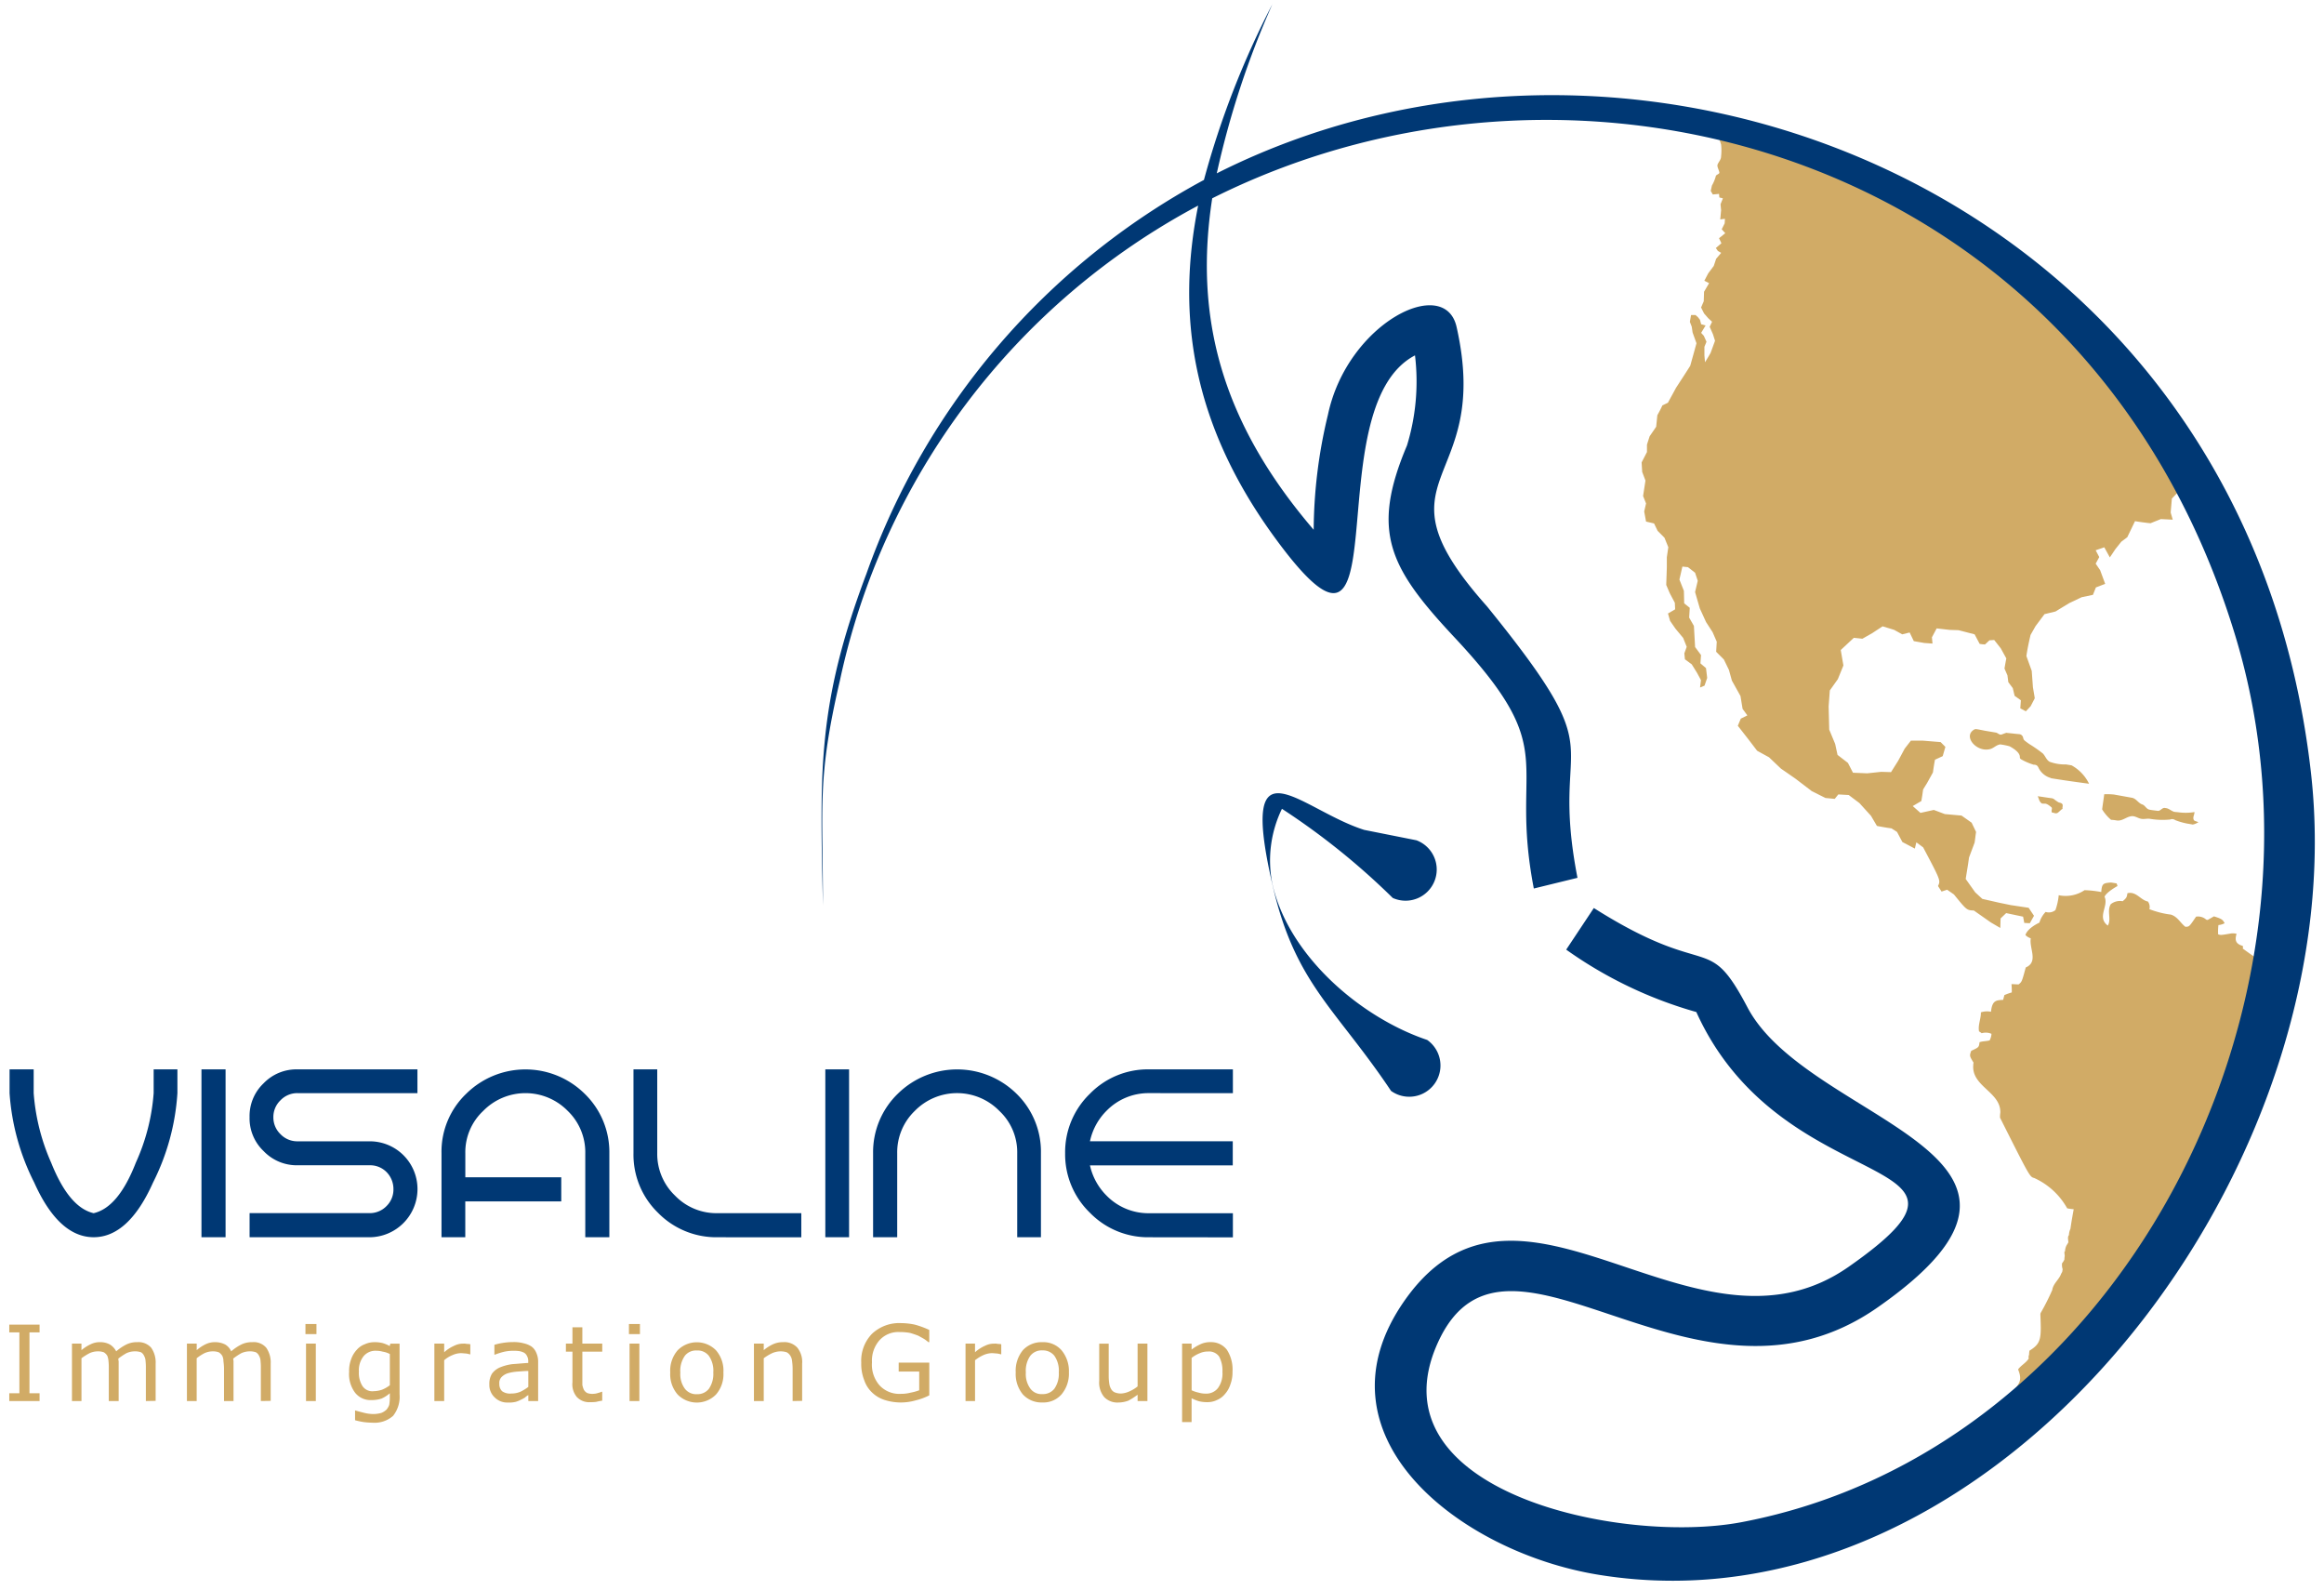 <svg xmlns="http://www.w3.org/2000/svg" width="125.309" height="85.712" viewBox="0 0 125.309 85.712"><path d="M92.634 6.406a40.119 40.119 0 0 1 26.477 19.766l-.208.08-.625-.112-.192.3c-.16-.016-.336-.048-.5-.064l-.48.5-.064.753.112.385-.641-.032-.561.224a13.091 13.091 0 0 1-.833-.112l-.417.865-.32.24-.32.4-.3.449-.3-.545-.464.16.192.368-.192.353.24.352.272.737-.5.193-.16.4-.609.128-.673.32-.737.449-.593.144-.48.641c-.08.144-.192.336-.272.48-.112.48-.176.8-.224 1.137l.288.8.064.881.1.593-.224.432-.257.272-.3-.16.032-.433-.337-.24-.1-.416-.24-.32-.048-.368-.16-.368c.032-.176.064-.368.1-.545l-.3-.544-.353-.449-.256.016-.24.224a1.735 1.735 0 0 1-.289-.032l-.272-.513-.865-.224-.481-.016-.7-.08-.256.481.032.336-.448-.032c-.176-.032-.368-.064-.561-.1l-.224-.465-.4.1-.432-.24-.625-.192-.561.368-.528.3-.464-.048-.705.657.144.833-.3.737-.433.609-.064.864.032 1.249.32.769.128.593.561.432.272.529.769.032.753-.08.529.016.384-.609.353-.657.336-.433h.625l.977.08.256.257-.144.5-.416.192c-.048.241-.08.465-.112.689l-.32.577-.208.336-.048.336-.048.289-.464.272.416.368.721-.16.593.224.9.08.545.384.24.5c-.032.192-.048.384-.08.576l-.3.8c-.032.224-.064.449-.1.657l-.08.5.513.721.384.353.913.208.624.128.961.144.288.432-.224.4-.3-.016-.064-.337-.913-.192-.3.288-.016.513-.513-.3-.913-.641c-.384-.016-.384-.016-1.073-.865l-.368-.256-.3.1-.192-.3c.144-.3.144-.3-.8-2.082l-.368-.272-.08.337-.672-.353-.289-.545-.3-.192-.224-.032c-.192-.032-.384-.064-.56-.1l-.32-.544-.625-.689-.576-.433-.561-.032-.192.24-.5-.048-.737-.368-.881-.673-.785-.544-.641-.609-.641-.352-.465-.609-.576-.737.16-.385.353-.176-.257-.353-.112-.689-.464-.833-.16-.577-.272-.561-.416-.416.032-.544-.224-.513-.352-.544-.337-.737-.256-.881.144-.609-.144-.433-.384-.3-.3-.032-.16.7.241.609.016.673.3.24-.032.529.256.448.032.561.032.577.32.432-.032.449.3.256.064.529-.144.416-.24.1.048-.4-.208-.384-.288-.465-.368-.272-.032-.32.128-.353-.192-.48-.416-.5-.288-.416-.113-.4.385-.224-.016-.353-.272-.513-.192-.449.032-.929v-.56l.08-.545-.208-.513-.368-.368-.192-.4-.432-.1-.1-.545.1-.433-.16-.4.128-.833-.176-.465-.032-.513.289-.56v-.4l.144-.449.352-.513.064-.624c.1-.176.192-.353.272-.529l.3-.144c.144-.272.289-.528.433-.8l.448-.689.32-.5.192-.689.145-.528-.209-.577-.048-.32-.1-.256.064-.368h.241l.128.112.112.144.064.241c.08.016.16.048.24.064l-.24.4.144.16.144.32-.112.272v.464l.032.368c.1-.16.208-.336.3-.5l.24-.657-.112-.353-.176-.4.128-.272-.208-.192-.224-.257-.16-.32.144-.336.016-.512.272-.464-.256-.128.208-.4.3-.4.128-.385.272-.32-.176-.1-.112-.16.3-.257-.128-.272.336-.272-.192-.209.16-.32.016-.24a1.362 1.362 0 0 0-.256.032c.016-.145.032-.353.048-.5l-.032-.32.128-.32-.192-.048-.016-.192-.336.032-.112-.193.064-.288a2.147 2.147 0 0 0 .208-.5c.016-.1.209-.112.193-.208-.032-.161-.128-.3-.1-.417.064-.16.193-.272.193-.449a2.89 2.89 0 0 0 0-.641c-.128-.416-.337-.816-.224-1.137a1.551 1.551 0 0 1 .08-.257Zm30.741 46.675a39.952 39.952 0 0 1-15.056 24.283l-.032-.016c.016-.048.048-.112.064-.161a.729.729 0 0 0-.32-.144c.016-.048.016-.112.032-.16.144-.1.16-.145.16-.208a3.963 3.963 0 0 0 .32.24.928.928 0 0 0-.064-.3c-.112-.176-.112-.224-.112-.289.112 0 .112 0 .112-.016v.171a1.121 1.121 0 0 0 .176.208c.176-.576.176-.576.208-.609a3.019 3.019 0 0 0 .064-.336.761.761 0 0 1 .16-.08.676.676 0 0 0 .08-.24l-.288-.048-.128.561c-.08-.016-.144-.016-.224-.032l-.144-.1c-.016-.128-.016-.128.144-.448.048 0 .128-.016.176-.016a.408.408 0 0 0-.032-.272.573.573 0 0 0-.032-.16c.288-.416.384-.56.176-1.089.16-.224.433-.352.577-.592l-.016-.048a.573.573 0 0 1 .032-.16c0-.112.016-.16.016-.208.657-.4.64-.673.592-1.955a.312.312 0 0 1 .016-.08 12.824 12.824 0 0 0 .624-1.234c.048-.352.368-.56.481-.881.048-.08.064-.112.064-.144l.016-.1a.731.731 0 0 1-.032-.32.71.71 0 0 0 .128-.208v-.048c0-.048.016-.112.016-.16a1.377 1.377 0 0 1-.016-.209l.032-.016a.789.789 0 0 1 .08-.32c.08-.128.1-.16.1-.176 0-.048-.016-.128-.016-.176a.362.362 0 0 1 .016-.16l.032-.048a.862.862 0 0 1 .08-.336c.048-.353.113-.705.176-1.057a2.358 2.358 0 0 1-.352-.048 3.845 3.845 0 0 0-1.778-1.634c-.24-.064-.24-.064-1.842-3.251a1.526 1.526 0 0 1 .016-.272c.032-1.121-1.57-1.409-1.458-2.579a.275.275 0 0 1 .016-.112c-.224-.368-.224-.368-.128-.641.416-.192.416-.192.448-.464.176-.064.368-.048.545-.1a.873.873 0 0 0 .1-.353.769.769 0 0 0-.528-.032 1.139 1.139 0 0 0-.144-.1c-.064-.352.112-.688.1-1.025a1.042 1.042 0 0 1 .545-.032c.064-.609.272-.625.657-.641.016-.08.048-.176.064-.257a3 3 0 0 1 .4-.144 3.985 3.985 0 0 0-.016-.449c.112 0 .272.016.385.016.176-.144.176-.144.384-.913.7-.3.176-1.041.272-1.57a.777.777 0 0 1-.288-.176c.032-.128.192-.4.753-.672a1.408 1.408 0 0 1 .336-.577.555.555 0 0 0 .529-.1 3.321 3.321 0 0 0 .176-.8 1.839 1.839 0 0 0 1.394-.272 5.886 5.886 0 0 1 .9.1c.032-.464.112-.48.529-.513l.3.048.048.144c-.016 0-.609.336-.7.577.24.5-.432 1.1.176 1.553.208-.352-.064-.785.16-1.153a.791.791 0 0 1 .641-.16c.208-.176.224-.208.257-.433.48-.112.7.368 1.105.449a.5.5 0 0 1 .08.416c.1.032.224.08.337.112a4.448 4.448 0 0 0 .817.176c.368.112.512.449.785.657.208 0 .208 0 .577-.545a.654.654 0 0 1 .528.144.134.134 0 0 0 .1.032l.336-.193c.449.145.464.176.577.369a.817.817 0 0 1-.336.1 3.219 3.219 0 0 0-.016.5c.144.048.144.048.705-.048a1.016 1.016 0 0 1 .288.016c-.064.257-.128.529.336.657a.223.223 0 0 1 0 .144c.625.449.625.449.721.465.144.768.192 1.041 1.393 1.426a1.689 1.689 0 0 0 .24.032c.048 0 .08.016.112.016Zm-15.38 24.524-.016.016Zm10.492-33.253.048-.016c-.08-.08-.224-.048-.257-.16-.048-.144.048-.256.048-.4a2.963 2.963 0 0 1-.833.016c-.1-.016-.192-.016-.272-.032-.144-.048-.256-.16-.4-.192-.032 0-.08-.016-.128-.016-.128.016-.192.144-.32.16 0 0-.432-.048-.464-.064-.192-.032-.24-.241-.416-.289-.208-.08-.3-.3-.528-.352l-.978-.176a3.577 3.577 0 0 0-.528-.016c-.032.272-.08.544-.112.817a2.32 2.32 0 0 0 .48.561 2.294 2.294 0 0 1 .288.032c.353.065.593-.272.929-.224.16.032.288.128.449.144s.3-.032.464 0a4.1 4.1 0 0 0 1.057.032.275.275 0 0 1 .272.032 3.541 3.541 0 0 0 .672.192c.1.016.192.032.272.048a.707.707 0 0 0 .257-.1Zm-7.32-.721.048-.032c-.032-.08.048-.193-.032-.272-.064-.064-.16-.048-.224-.1a1.966 1.966 0 0 1-.224-.161l-.08-.032c-.256-.032-.528-.08-.785-.112.048.08.064.176.112.272l.064.08c.048.048.064.048.208.048.128-.016.352.192.352.192.048.032.032.08.016.176a.274.274 0 0 0 .016.112c.1 0 .176.064.272.032.048-.016.048-.016.256-.208Zm-.592-1.682c.688.112 1.377.208 2.066.3a2.264 2.264 0 0 0-.945-.993c-.1-.016-.192-.032-.3-.048a2.374 2.374 0 0 1-.881-.144c-.176-.1-.224-.3-.368-.449a7.645 7.645 0 0 0-.737-.512c-.288-.208-.288-.208-.32-.32a.238.238 0 0 0-.224-.208c-.208-.016-.432-.048-.64-.064-.032-.016-.032-.016-.289.08-.128.048-.208-.08-.32-.1l-.592-.1c-.5-.1-.5-.1-.577-.064-.641.368.16 1.282.9 1.041.176-.064.3-.209.5-.24a3.573 3.573 0 0 1 .5.1s.528.256.56.545c0 .112.016.128.1.176a3.2 3.2 0 0 0 .641.272c.176 0 .224.064.288.209a1.05 1.05 0 0 0 .657.513Z" fill="#d1ab66"/><path d="M86.211 84.893c-7.465-1.2-15.6-7.48-10.476-14.785 3.343-4.765 7.608-3.249 12.13-1.734 3.885 1.3 7.96 2.6 11.8-.076 9.1-6.359-3.525-3.411-8.2-13.743a22.711 22.711 0 0 1-7.016-3.364l1.49-2.243c6.279 3.973 6.086 1.186 8.281 5.35 3.3 6.279 19 7.833 7 16.194-4.781 3.326-9.617 1.957-13.755.587-4.431-1.466-8.063-2.932-9.967 1.367-3.523 7.944 9.868 10.844 16.4 9.61 20.298-3.843 32.709-27.693 26.639-47.747C112.63 8.173 85.13.773 65.362 10.691c-.972 6.309.42 11.973 5.471 17.867a26.846 26.846 0 0 1 .769-6.2c1.041-4.935 6.294-7.575 6.936-4.735 1.97 8.73-4.79 7.849 1.634 15.056 7.112 8.762 3.3 6.488 4.885 14.641l-2.354.576c-1.362-7.032 1.618-7.24-4.261-13.519-3.524-3.764-4.549-5.7-2.578-10.363a11.778 11.778 0 0 0 .432-4.857c-5.494 2.867-.449 19.653-7.656 9.691-4.38-6.065-5.212-11.876-4.036-17.765a38.013 38.013 0 0 0-19.319 25.613c-1.233 5.286-.912 6.663-.912 12.109-.161-7.272-.32-10.8 2.338-17.86A38.86 38.86 0 0 1 64.916 9.699 47.373 47.373 0 0 1 68.608.223a47.713 47.713 0 0 0-3 9.121c22.838-11.512 55.468.981 59 32.333 2.28 20.212-14.724 43.536-34.425 43.535a24.9 24.9 0 0 1-3.972-.319Zm-11.2-26.077c-3.011-4.5-5.189-5.782-6.406-11.148-1.843-8.041 1.473-4.037 4.949-2.932l2.819.561a1.681 1.681 0 1 1-1.277 3.108 38.341 38.341 0 0 0-5.974-4.805 6.387 6.387 0 0 0-.512 4.068c.88 3.876 4.773 7.192 8.344 8.392a1.684 1.684 0 0 1-1.938 2.755Z" fill="#003874"/><path d="M90.185 85.712v-1c8.2 0 16.371-4.094 23.012-11.527 7.92-8.862 12.099-20.916 10.911-31.452-2.8-24.806-22.918-36.1-40.43-36.1a39.818 39.818 0 0 0-17.85 4.161l-.481.242-.2.1q-1.477.783-2.866 1.688 1.02-.623 2.086-1.188l.929-.488v.018a40.99 40.99 0 0 1 29.885-2.465 38.329 38.329 0 0 1 10.845 5.249 37.471 37.471 0 0 1 8.934 8.811 41.768 41.768 0 0 1 6.056 12.4 36.767 36.767 0 0 1 1.48 8.229 39.489 39.489 0 0 1-.338 8.287 41.63 41.63 0 0 1-5.536 15.426 37.2 37.2 0 0 1-9.557 10.637 31.562 31.562 0 0 1-13.069 5.808 18.164 18.164 0 0 1-3.341.282 24.838 24.838 0 0 1-7.646-1.2 10.667 10.667 0 0 1-5.728-3.819 5.558 5.558 0 0 1-.239-5.569 4.607 4.607 0 0 1 4.45-3.143 18.856 18.856 0 0 1 5.49 1.29l.641.213a22.664 22.664 0 0 0 7.039 1.453 10.65 10.65 0 0 0 6.273-1.977c2.888-2.013 4.274-3.7 4.235-5.142-.05-1.852-2.5-3.372-5.1-4.983-2.509-1.555-5.1-3.163-6.292-5.426-1.137-2.157-1.5-2.266-2.716-2.624a18.464 18.464 0 0 1-4.974-2.278l-.939 1.413a21.2 21.2 0 0 0 6.462 3.034l.217.066.093.207c2.075 4.596 5.72 6.443 8.375 7.791 1.739.882 3 1.519 3.076 2.65.073 1.035-.919 2.171-3.425 3.922a9 9 0 0 1-5.311 1.655 22.332 22.332 0 0 1-6.93-1.515l-.193-.065a20.108 20.108 0 0 0-6.047-1.4 6.173 6.173 0 0 0-5.322 3.01 6.7 6.7 0 0 0-1.005 6.755c1.455 3.445 6.041 6.426 11.152 7.249a24.5 24.5 0 0 0 3.893.313v1a25.5 25.5 0 0 1-4.053-.325 19.586 19.586 0 0 1-7.135-2.671 11.806 11.806 0 0 1-4.777-5.175 7.731 7.731 0 0 1 1.107-7.716 7.184 7.184 0 0 1 6.14-3.435 20.782 20.782 0 0 1 6.365 1.45l.192.064a21.58 21.58 0 0 0 6.613 1.461 8.026 8.026 0 0 0 4.743-1.475c2.032-1.42 3.041-2.441 3-3.032-.04-.566-1.194-1.151-2.531-1.829-2.6-1.316-6.5-3.3-8.744-8.059a23.114 23.114 0 0 1-6.924-3.355l-.43-.274 2.046-3.074.413.261a18.2 18.2 0 0 0 5.138 2.423c1.474.435 2.049.708 3.318 3.117 1.059 2.022 3.531 3.557 5.931 5.041 2.833 1.756 5.509 3.415 5.573 5.806.049 1.835-1.433 3.738-4.663 5.99a11.619 11.619 0 0 1-6.845 2.156 23.506 23.506 0 0 1-7.353-1.5l-.644-.214a18.268 18.268 0 0 0-5.174-1.239c-1.665 0-2.755.786-3.536 2.548a4.616 4.616 0 0 0 .163 4.618 9.719 9.719 0 0 0 5.206 3.415 24.158 24.158 0 0 0 7.329 1.147 17.169 17.169 0 0 0 3.155-.265c8.943-1.694 16.742-7.37 21.961-15.982a39.189 39.189 0 0 0 4.291-31.13C113.926 14.185 97.096 6.964 83.388 6.964a39.9 39.9 0 0 0-17.57 4.059c-.873 6.055.54 11.109 4.558 16.194a28.979 28.979 0 0 1 .738-4.964 9.037 9.037 0 0 1 2.482-4.53 5.459 5.459 0 0 1 3.5-1.767 1.863 1.863 0 0 1 1.932 1.553 11.315 11.315 0 0 1-.6 7.672c-.821 2.064-1.316 3.309 2.117 7.162l.015.018a29.693 29.693 0 0 1 4.124 5.945 6.554 6.554 0 0 1 .486 3.48 19.339 19.339 0 0 0 .378 5.437l.091.468-3.327.814-.1-.515a23.29 23.29 0 0 1-.413-5.324c.042-2.516.066-3.9-3.722-7.948-1.831-1.956-2.985-3.408-3.464-5.046s-.249-3.382.775-5.817a11.732 11.732 0 0 0 .482-3.783c-1.624 1.518-1.919 4.9-2.161 7.671a23.306 23.306 0 0 1-.393 3.1c-.1.4-.39 1.634-1.417 1.635-.879 0-1.975-1-3.664-3.333a23.621 23.621 0 0 1-4.186-9.14 21.825 21.825 0 0 1-.123-7.982 37.754 37.754 0 0 0-18.154 24.786 30.882 30.882 0 0 0-.921 9.287c.01.786.022 1.678.022 2.708l-1 .011-.013-.6c-.157-6.983-.236-10.492 2.383-17.446A39.474 39.474 0 0 1 64.486 9.362 47.738 47.738 0 0 1 68.16 0l.907.423a50.169 50.169 0 0 0-2.753 8.022 40.971 40.971 0 0 1 17.364-3.816 43.042 43.042 0 0 1 14.231 2.415 41.407 41.407 0 0 1 12.7 7.111 39.355 39.355 0 0 1 9.6 11.6 43.012 43.012 0 0 1 4.893 15.868 38.557 38.557 0 0 1-2.188 17.1 46.151 46.151 0 0 1-8.971 15.134 38.158 38.158 0 0 1-10.867 8.583 27.9 27.9 0 0 1-12.891 3.272Zm-13.47-67.338.078.729a12.282 12.282 0 0 1-.444 5.027l-.009.038-.015.036c-.94 2.223-1.165 3.773-.752 5.183.422 1.441 1.551 2.845 3.235 4.644 4.065 4.341 4.037 5.962 3.992 8.648a22.612 22.612 0 0 0 .3 4.6l1.38-.338a20.116 20.116 0 0 1-.307-5.213c.123-2.2.174-3.118-4.381-8.731-1.764-1.98-2.656-3.466-2.895-4.817a5.869 5.869 0 0 1 .6-3.371 10.325 10.325 0 0 0 .552-7.082.878.878 0 0 0-.956-.773 4.553 4.553 0 0 0-2.8 1.48 8.028 8.028 0 0 0-2.2 4.027 26.41 26.41 0 0 0-.759 6.1l-.022 1.318-.858-1a24.137 24.137 0 0 1-5.095-8.956 19.576 19.576 0 0 1-.741-4.215 21.225 21.225 0 0 0 4.427 12.849c1.905 2.634 2.63 2.918 2.854 2.918.113 0 .292-.227.445-.867a23.193 23.193 0 0 0 .369-2.953c.293-3.356.657-7.534 3.351-8.94Zm-.738 41.249a2.166 2.166 0 0 1-1.251-.4l-.076-.054-.052-.078c-.855-1.278-1.657-2.313-2.365-3.226a18 18 0 0 1-4.113-8.086c-.667-2.91-.712-4.38-.158-5.076a1.174 1.174 0 0 1 .959-.44 6.176 6.176 0 0 1 2.442.932 15.326 15.326 0 0 0 2.319 1.059l2.838.564.044.018a2.181 2.181 0 1 1-1.662 4.033l-.08-.033-.064-.058c-.594-.537-1.027-.933-1.375-1.251a17.28 17.28 0 0 0-2.338-1.909 262.22 262.22 0 0 1-1.687-1.222 5.314 5.314 0 0 0-.262 3.164c.861 3.791 4.684 6.909 8.016 8.029l.069.023.059.042a2.163 2.163 0 0 1 .895 1.423 2.138 2.138 0 0 1-.373 1.614 2.167 2.167 0 0 1-1.785.932Zm-.6-1.166a1.171 1.171 0 0 0 .6.166 1.168 1.168 0 0 0 .964-.5l.007-.01a1.145 1.145 0 0 0 .2-.867 1.17 1.17 0 0 0-.431-.731 14.929 14.929 0 0 1-5.05-3.058c.416.59.868 1.173 1.357 1.8.702.904 1.495 1.928 2.348 3.196Zm-.013-10.482a1.181 1.181 0 0 0 .868-2.193l-2.8-.559-.027-.008a15.887 15.887 0 0 1-2.509-1.137 25.303 25.303 0 0 0-.918-.468c.733.536 1.251.908 1.649 1.194a18.114 18.114 0 0 1 2.429 1.983c.34.304.747.68 1.303 1.184Z" fill="rgba(0,0,0,0)"/><path d="M61.96 66.696a4.378 4.378 0 0 1-3.2-1.329 4.381 4.381 0 0 1-1.329-3.2 4.379 4.379 0 0 1 1.329-3.2 4.364 4.364 0 0 1 3.2-1.321h4.517v1.281H61.96a3.156 3.156 0 0 0-2.29.945 3.291 3.291 0 0 0-.9 1.65h7.7v1.3h-7.7a3.311 3.311 0 0 0 .9 1.634 3.156 3.156 0 0 0 2.29.945h4.517v1.3Zm-7.112 0v-4.533a3.048 3.048 0 0 0-.961-2.275 3.19 3.19 0 0 0-4.565 0 3.094 3.094 0 0 0-.945 2.275v4.533h-1.3v-4.533a4.379 4.379 0 0 1 1.329-3.2 4.562 4.562 0 0 1 6.408 0 4.361 4.361 0 0 1 1.313 3.2v4.533Zm-10.347 0v-9.05h1.281v9.05Zm-5.831 0a4.4 4.4 0 0 1-3.2-1.329 4.363 4.363 0 0 1-1.313-3.2v-4.521h1.281v4.517a3.107 3.107 0 0 0 .961 2.29 3.1 3.1 0 0 0 2.274.945h4.533v1.3Zm-7.112 0v-4.533a3.094 3.094 0 0 0-.942-2.274 3.19 3.19 0 0 0-4.565 0 3.048 3.048 0 0 0-.961 2.275v1.3h5.173v1.3h-5.175v1.932h-1.282v-4.533a4.312 4.312 0 0 1 1.33-3.2 4.542 4.542 0 0 1 6.391 0 4.376 4.376 0 0 1 1.329 3.2v4.533Zm-18.1 0v-1.3h6.458a1.257 1.257 0 0 0 .929-.385 1.244 1.244 0 0 0 .369-.913 1.3 1.3 0 0 0-.369-.913 1.243 1.243 0 0 0-.929-.369h-3.879a2.472 2.472 0 0 1-1.827-.769 2.43 2.43 0 0 1-.753-1.826 2.428 2.428 0 0 1 .754-1.822 2.458 2.458 0 0 1 1.826-.753h6.471v1.281h-6.471a1.247 1.247 0 0 0-.913.386 1.244 1.244 0 0 0-.384.913 1.246 1.246 0 0 0 .384.913 1.246 1.246 0 0 0 .913.385h3.879a2.573 2.573 0 0 1 2.595 2.578 2.6 2.6 0 0 1-2.595 2.594Zm-2.595 0v-9.05h1.3v9.05Zm-9.018-2.95a12.493 12.493 0 0 1-1.329-4.819v-1.281h1.3v1.281a11.268 11.268 0 0 0 .943 3.749c.64 1.6 1.394 2.515 2.29 2.723.9-.208 1.65-1.121 2.275-2.723a11 11 0 0 0 .961-3.749v-1.281h1.281v1.281a12.41 12.41 0 0 1-1.314 4.819c-.88 1.97-1.954 2.948-3.2 2.948s-2.325-.975-3.207-2.948Z" fill="#003874"/><path d="M66.977 67.196H61.96a4.869 4.869 0 0 1-3.557-1.476 4.872 4.872 0 0 1-1.476-3.557 4.869 4.869 0 0 1 1.476-3.556 4.862 4.862 0 0 1 3.557-1.461h5.017v2.281H61.96a2.663 2.663 0 0 0-1.936.8 2.989 2.989 0 0 0-.562.8h7.515v2.3h-7.508a3.053 3.053 0 0 0 .555.781 2.663 2.663 0 0 0 1.936.8h5.017Zm-5.017-9.05a3.844 3.844 0 0 0-2.85 1.168 3.9 3.9 0 0 0-1.183 2.85 3.9 3.9 0 0 0 1.183 2.85 3.9 3.9 0 0 0 2.85 1.183h4.017v-.3H61.96a3.667 3.667 0 0 1-2.644-1.086l-.01-.01a3.813 3.813 0 0 1-1.027-1.878l-.127-.6h7.821v-.3h-7.814l.124-.6a3.806 3.806 0 0 1 1.028-1.9l.01-.01a3.667 3.667 0 0 1 2.639-1.086h4.017v-.281Zm-5.33 9.05h-2.282v-5.033a2.553 2.553 0 0 0-.81-1.917l-.009-.009a2.69 2.69 0 0 0-3.849 0 2.6 2.6 0 0 0-.8 1.921v5.038h-2.3v-5.033a4.869 4.869 0 0 1 1.475-3.556 4.862 4.862 0 0 1 3.561-1.461 4.915 4.915 0 0 1 3.551 1.457 4.861 4.861 0 0 1 1.463 3.56Zm-1.282-1h.282v-4.033a3.842 3.842 0 0 0-1.167-2.85 3.893 3.893 0 0 0-2.847-1.167 3.844 3.844 0 0 0-2.85 1.168 3.9 3.9 0 0 0-1.183 2.85v4.032h.3v-4.033a3.6 3.6 0 0 1 1.09-2.626 3.69 3.69 0 0 1 5.274 0 3.552 3.552 0 0 1 1.107 2.628Zm-9.066 1h-2.281v-10.05h2.281Zm-1.281-1h.281v-8.05h-.281Zm-1.3 1H38.67a4.919 4.919 0 0 1-3.554-1.473 4.864 4.864 0 0 1-1.463-3.56v-5.017h2.281v5.017a2.62 2.62 0 0 0 .815 1.936 2.6 2.6 0 0 0 1.921.8h5.033Zm-9.048-9.05v4.017a3.844 3.844 0 0 0 1.163 2.85 3.9 3.9 0 0 0 2.85 1.183h4.033v-.3H38.67a3.6 3.6 0 0 1-2.628-1.092 3.622 3.622 0 0 1-1.108-2.644v-4.014Zm-1.3 9.05h-2.3v-5.033a2.594 2.594 0 0 0-.8-1.921 2.69 2.69 0 0 0-3.849 0l-.009.009a2.553 2.553 0 0 0-.81 1.917v.8h5.173v2.3h-5.17v1.928h-2.282v-5.033a4.813 4.813 0 0 1 1.478-3.558 5.042 5.042 0 0 1 7.1 0 4.866 4.866 0 0 1 1.472 3.558Zm-1.3-1h.3v-4.033a3.9 3.9 0 0 0-1.183-2.85 4.042 4.042 0 0 0-5.684 0 3.8 3.8 0 0 0-1.18 2.846v4.037h.282v-1.938h5.173v-.3h-5.173v-1.8a3.552 3.552 0 0 1 1.107-2.628 3.69 3.69 0 0 1 5.274 0 3.6 3.6 0 0 1 1.089 2.626Zm-12.137 1h-6.958v-2.3h6.958a.758.758 0 0 0 .575-.238.743.743 0 0 0 .222-.56.792.792 0 0 0-.228-.565.743.743 0 0 0-.569-.217h-3.879a2.978 2.978 0 0 1-2.18-.915 2.93 2.93 0 0 1-.9-2.18 2.928 2.928 0 0 1 .9-2.18 2.972 2.972 0 0 1 2.18-.9h6.971v2.286h-6.971a.751.751 0 0 0-.56.239.776.776 0 0 0 0 1.118.75.75 0 0 0 .56.238h3.879a3.073 3.073 0 0 1 3.095 3.078 3.1 3.1 0 0 1-3.095 3.096Zm-5.956-1h5.956a2.013 2.013 0 0 0 1.488-.622 1.987 1.987 0 0 0 .607-1.473 2.008 2.008 0 0 0-.606-1.471 1.981 1.981 0 0 0-1.489-.607h-3.879a1.737 1.737 0 0 1-1.267-.531 1.736 1.736 0 0 1-.53-1.266 1.733 1.733 0 0 1 .531-1.267 1.737 1.737 0 0 1 1.266-.532h5.971v-.281h-5.971a1.968 1.968 0 0 0-1.468.6l-.011.011a1.937 1.937 0 0 0-.6 1.466 1.939 1.939 0 0 0 .6 1.467l.011.011a1.974 1.974 0 0 0 1.468.617h3.879a1.748 1.748 0 0 1 1.282.515l.011.012a1.784 1.784 0 0 1 .5 1.254 1.786 1.786 0 0 1-1.8 1.8h-5.951Zm-1.3 1h-2.3v-10.05h2.3Zm-1.3-1h.3v-8.05h-.3Zm-6.315 1c-1.466 0-2.7-1.091-3.66-3.244a12.976 12.976 0 0 1-1.369-5.025v-1.781h2.3v1.781a10.907 10.907 0 0 0 .911 3.567c.542 1.362 1.155 2.165 1.822 2.386.667-.222 1.277-1.023 1.809-2.386a10.623 10.623 0 0 0 .927-3.567v-1.781h2.281v1.781a12.884 12.884 0 0 1-1.358 5.027c-.961 2.151-2.192 3.242-3.659 3.242Zm-4.029-9.05v.781a12.054 12.054 0 0 0 1.285 4.619c.788 1.758 1.715 2.65 2.748 2.65s1.96-.892 2.747-2.65a11.955 11.955 0 0 0 1.27-4.619v-.781h-.282v.781a11.337 11.337 0 0 1-1 3.934c-.693 1.785-1.552 2.777-2.622 3.025l-.113.026-.113-.026c-1.063-.246-1.927-1.24-2.642-3.024a11.63 11.63 0 0 1-.978-3.935v-.781Z" fill="rgba(0,0,0,0)"/><path d="M19.609 76.659a4.146 4.146 0 0 1-.464-.1v-.525h.016c.1.032.224.064.416.112a2.132 2.132 0 0 0 .545.08 1.544 1.544 0 0 0 .448-.064.882.882 0 0 0 .272-.176.826.826 0 0 0 .145-.256 2.5 2.5 0 0 0 .032-.337v-.288a1.754 1.754 0 0 1-.449.288 1.7 1.7 0 0 1-.545.08 1.052 1.052 0 0 1-.881-.4 1.672 1.672 0 0 1-.32-1.121 1.767 1.767 0 0 1 .112-.688 1.435 1.435 0 0 1 .3-.5 1.064 1.064 0 0 1 .432-.3 1.233 1.233 0 0 1 .512-.112 1.746 1.746 0 0 1 .449.048 1.928 1.928 0 0 1 .385.16l.031-.129h.5v2.738a1.65 1.65 0 0 1-.351 1.156 1.506 1.506 0 0 1-1.105.368 4.469 4.469 0 0 1-.48-.034Zm0-3.556a1.207 1.207 0 0 0-.256.833 1.317 1.317 0 0 0 .193.785.641.641 0 0 0 .609.272 1.461 1.461 0 0 0 .447-.08 1.745 1.745 0 0 0 .418-.24v-1.682a1.212 1.212 0 0 0-.385-.128 1.332 1.332 0 0 0-.353-.048.829.829 0 0 0-.673.288Zm44.129 3.556V72.43h.512v.32a2.417 2.417 0 0 1 .48-.288 1.226 1.226 0 0 1 .545-.112 1.065 1.065 0 0 1 .881.416 1.949 1.949 0 0 1 .3 1.17 1.88 1.88 0 0 1-.112.688 1.418 1.418 0 0 1-.3.529 1.1 1.1 0 0 1-.432.32 1.157 1.157 0 0 1-.529.112 1.746 1.746 0 0 1-.433-.049 2.488 2.488 0 0 1-.4-.16v1.283Zm.962-3.716a1.793 1.793 0 0 0-.448.256v1.746a1.759 1.759 0 0 0 .384.128 1.286 1.286 0 0 0 .364.052.793.793 0 0 0 .672-.3 1.323 1.323 0 0 0 .241-.865 1.605 1.605 0 0 0-.177-.832.662.662 0 0 0-.593-.273 1.083 1.083 0 0 0-.443.088Zm-5.159 2.371a1.215 1.215 0 0 1-.272-.881v-2h.512v1.759a2.688 2.688 0 0 0 .032.4.764.764 0 0 0 .1.288.405.405 0 0 0 .192.176.877.877 0 0 0 .337.064 1.24 1.24 0 0 0 .448-.112 1.879 1.879 0 0 0 .449-.272V72.43h.529v3.095h-.529v-.34a3.708 3.708 0 0 1-.5.32 1.578 1.578 0 0 1-.545.1.98.98 0 0 1-.753-.291Zm-4.388-.145a1.726 1.726 0 0 1-.386-1.185 1.744 1.744 0 0 1 .386-1.2 1.364 1.364 0 0 1 1.057-.432 1.3 1.3 0 0 1 1.025.432 1.756 1.756 0 0 1 .4 1.2 1.74 1.74 0 0 1-.4 1.185 1.3 1.3 0 0 1-1.025.433 1.364 1.364 0 0 1-1.057-.433Zm.4-2.083a1.4 1.4 0 0 0-.24.9 1.331 1.331 0 0 0 .24.865.747.747 0 0 0 .657.3.784.784 0 0 0 .64-.288 1.4 1.4 0 0 0 .24-.88 1.4 1.4 0 0 0-.24-.9.783.783 0 0 0-.64-.288.775.775 0 0 0-.657.292Zm-7.833 2.388a1.735 1.735 0 0 1-.689-.4 1.63 1.63 0 0 1-.432-.672 2.376 2.376 0 0 1-.161-.945 2.088 2.088 0 0 1 .578-1.555 2.143 2.143 0 0 1 1.584-.577 3.675 3.675 0 0 1 .721.08 4.732 4.732 0 0 1 .785.288v.657h-.048a2.166 2.166 0 0 0-.24-.177c-.112-.063-.224-.127-.318-.175a5.334 5.334 0 0 0-.433-.145 3.047 3.047 0 0 0-.561-.047 1.369 1.369 0 0 0-1.089.448 1.661 1.661 0 0 0-.4 1.185 1.685 1.685 0 0 0 .416 1.25 1.448 1.448 0 0 0 1.137.448 1.99 1.99 0 0 0 .529-.064 2.678 2.678 0 0 0 .464-.128v-1.009h-1.106v-.481h1.65v1.763a3.33 3.33 0 0 1-.737.272 2.885 2.885 0 0 1-1.65-.016Zm-11.181-.3a1.661 1.661 0 0 1-.4-1.185 1.678 1.678 0 0 1 .4-1.2 1.452 1.452 0 0 1 2.067 0 1.678 1.678 0 0 1 .4 1.2 1.661 1.661 0 0 1-.4 1.185 1.45 1.45 0 0 1-2.067 0Zm.385-2.083a1.4 1.4 0 0 0-.241.9 1.326 1.326 0 0 0 .241.865.766.766 0 0 0 .656.3.785.785 0 0 0 .641-.288 1.407 1.407 0 0 0 .24-.88 1.4 1.4 0 0 0-.24-.9.764.764 0 0 0-.641-.288.774.774 0 0 0-.656.287ZM26.673 75.33a.918.918 0 0 1-.288-.705 1.029 1.029 0 0 1 .144-.577 1.023 1.023 0 0 1 .432-.337 2.609 2.609 0 0 1 .673-.176c.272-.016.545-.048.849-.063v-.08a.547.547 0 0 0-.064-.288.406.406 0 0 0-.176-.192.942.942 0 0 0-.257-.08 2.236 2.236 0 0 0-.336-.016 2.381 2.381 0 0 0-.449.048 3.641 3.641 0 0 0-.512.16h-.032v-.529a3.019 3.019 0 0 1 .433-.1 3.486 3.486 0 0 1 .577-.048 2.018 2.018 0 0 1 .56.063 1.288 1.288 0 0 1 .433.177.783.783 0 0 1 .256.336 1.145 1.145 0 0 1 .1.5v2.102h-.529v-.32a.769.769 0 0 0-.177.129 1.828 1.828 0 0 1-.24.128 1.239 1.239 0 0 1-.288.112 1.5 1.5 0 0 1-.4.032.953.953 0 0 1-.709-.276Zm1.249-1.394a2.59 2.59 0 0 0-.5.08.821.821 0 0 0-.369.208.45.45 0 0 0-.129.368.533.533 0 0 0 .145.4.735.735 0 0 0 .5.128 1.231 1.231 0 0 0 .5-.1 2.652 2.652 0 0 0 .417-.255v-.861c-.164 0-.339.016-.564.032Zm3.2 1.394a1.064 1.064 0 0 1-.256-.818v-1.649h-.353v-.433h.353v-.881h.534v.881h1.073v.433H31.4v1.794a1.211 1.211 0 0 0 .08.256.47.47 0 0 0 .176.177.8.8 0 0 0 .32.047.911.911 0 0 0 .272-.047 1.4 1.4 0 0 0 .192-.065h.031v.481a2.813 2.813 0 0 0-.32.063 2.145 2.145 0 0 1-.32.017.91.91 0 0 1-.705-.256Zm20.939.195V72.43h.512v.465a2.025 2.025 0 0 1 .545-.352 1.07 1.07 0 0 1 .5-.112.662.662 0 0 1 .193.016.863.863 0 0 1 .176.016v.545h-.016a1.273 1.273 0 0 0-.24-.048c-.064 0-.145-.016-.257-.016a1.164 1.164 0 0 0-.464.112 2.138 2.138 0 0 0-.436.269v2.2Zm-9.323 0V73.76a3.252 3.252 0 0 0-.031-.4.615.615 0 0 0-.1-.288.516.516 0 0 0-.193-.177 1.084 1.084 0 0 0-.336-.048 1.144 1.144 0 0 0-.449.1 2.616 2.616 0 0 0-.448.272v2.306h-.529V72.43h.529v.353a2.188 2.188 0 0 1 .5-.32 1.273 1.273 0 0 1 .545-.112.947.947 0 0 1 .769.3 1.238 1.238 0 0 1 .256.865v2Zm-8.793 0V72.43h.529v3.095Zm-10.524 0V72.43h.529v.465a2.013 2.013 0 0 1 .545-.352 1.051 1.051 0 0 1 .48-.112.552.552 0 0 1 .192.016.912.912 0 0 1 .192.016v.545h-.031a1.125 1.125 0 0 0-.225-.048c-.08 0-.16-.016-.256-.016a1.161 1.161 0 0 0-.464.112 1.513 1.513 0 0 0-.433.269v2.2Zm-6.921 0V72.43h.529v3.095Zm-2.435 0V73.76a3.071 3.071 0 0 0-.016-.384.625.625 0 0 0-.08-.289.409.409 0 0 0-.176-.192.948.948 0 0 0-.337-.048 1.083 1.083 0 0 0-.448.1 3.384 3.384 0 0 0-.433.289c0 .047.016.1.016.144v2.145h-.512V73.76a3.1 3.1 0 0 0-.032-.384.645.645 0 0 0-.063-.289.558.558 0 0 0-.193-.192.949.949 0 0 0-.336-.048 1.066 1.066 0 0 0-.433.1 2.393 2.393 0 0 0-.417.272v2.306h-.526V72.43h.528v.353a2.114 2.114 0 0 1 .481-.32 1.135 1.135 0 0 1 .512-.112 1.194 1.194 0 0 1 .545.128.786.786 0 0 1 .32.368 2.585 2.585 0 0 1 .577-.384 1.3 1.3 0 0 1 .561-.112.892.892 0 0 1 .753.3 1.393 1.393 0 0 1 .24.865v2Zm-6.2 0V73.76a3.071 3.071 0 0 0-.016-.384.625.625 0 0 0-.08-.289.409.409 0 0 0-.169-.192.989.989 0 0 0-.353-.048 1.063 1.063 0 0 0-.432.1 3.384 3.384 0 0 0-.433.289.442.442 0 0 0 .016.144v2.145h-.532V73.76a3.071 3.071 0 0 0-.016-.384.953.953 0 0 0-.064-.289.549.549 0 0 0-.192-.192.949.949 0 0 0-.336-.048 1.066 1.066 0 0 0-.433.1 3.232 3.232 0 0 0-.432.272v2.306H3.88V72.43h.512v.353a2.171 2.171 0 0 1 .5-.32 1.09 1.09 0 0 1 .508-.112 1.082 1.082 0 0 1 .529.128.928.928 0 0 1 .336.368 2.585 2.585 0 0 1 .577-.384 1.3 1.3 0 0 1 .558-.112.914.914 0 0 1 .753.3 1.392 1.392 0 0 1 .239.865v2Zm-7.365 0v-.42h.545v-3.28H.5v-.42h1.634v.42h-.545v3.28h.545v.42Zm33.412-3.607v-.545h.593v.545Zm-17.442 0v-.545h.593v.545Z" fill="#d1ab66"/><path d="M20.089 77.191a4.941 4.941 0 0 1-.533-.034 3.037 3.037 0 0 1-.408-.079l-.112-.027-.392-.087v-1.43h.241a1.539 1.539 0 0 1-.128-.145 2.129 2.129 0 0 1-.433-1.438 2.252 2.252 0 0 1 .144-.864 1.912 1.912 0 0 1 .4-.653 1.569 1.569 0 0 1 .616-.435 1.722 1.722 0 0 1 .7-.149 2.289 2.289 0 0 1 .577.065l.053.015h1.231v3.239a2.117 2.117 0 0 1-.488 1.5l-.011.012a1.982 1.982 0 0 1-1.457.51Zm-.113-2.723a.418.418 0 0 0 .178.026.953.953 0 0 0 .276-.05.9.9 0 0 0 .089-.041V73.35l-.019-.006a.83.83 0 0 0-.215-.029.332.332 0 0 0-.29.109l-.015.017a.767.767 0 0 0-.125.5.854.854 0 0 0 .1.491Zm44.774 2.691h-1.512V71.93h1.48a1.855 1.855 0 0 1 .558-.08 1.57 1.57 0 0 1 1.278.612l.009.012a2.424 2.424 0 0 1 .4 1.462 2.361 2.361 0 0 1-.139.852 1.907 1.907 0 0 1-.394.686 1.579 1.579 0 0 1-.6.451 1.644 1.644 0 0 1-.744.161 2.475 2.475 0 0 1-.333-.021Zm0-2.573.021.006a.792.792 0 0 0 .229.033.3.3 0 0 0 .276-.109l.013-.016a.906.906 0 0 0 .124-.544 1.23 1.23 0 0 0-.1-.559c-.023-.031-.082-.047-.174-.047a.583.583 0 0 0-.246.054l-.016.007a1.462 1.462 0 0 0-.135.062Zm-4.456 1.516a1.476 1.476 0 0 1-1.114-.443 1.691 1.691 0 0 1-.411-1.227V71.93h1.512v2.262a2.193 2.193 0 0 0 .027.33.346.346 0 0 0 .022.086.4.4 0 0 0 .108.014.914.914 0 0 0 .262-.077.947.947 0 0 0 .134-.067V71.93h1.529v4.095h-1.5a2.061 2.061 0 0 1-.569.077Zm-4.084 0a1.853 1.853 0 0 1-1.421-.59l-.01-.011a2.205 2.205 0 0 1-.512-1.518 3.061 3.061 0 0 1 .036-.478h-.432l-.083-.033-.048-.007-.066-.009-.089-.007c-.039 0-.076-.007-.115-.007a.664.664 0 0 0-.261.069 1.135 1.135 0 0 0-.135.073v2.441h-1.513V71.93h1.512v.089a1.605 1.605 0 0 1 .541-.089 1.346 1.346 0 0 1 .255.017 1.33 1.33 0 0 1 .212.025l.4.08v.85a1.853 1.853 0 0 1 .3-.452l.01-.011a1.852 1.852 0 0 1 1.419-.588 1.792 1.792 0 0 1 1.4.6 2.266 2.266 0 0 1 .528 1.534 2.241 2.241 0 0 1-.527 1.516 1.793 1.793 0 0 1-1.401.601Zm0-2.8c-.191 0-.239.064-.258.088l-.015.018a.921.921 0 0 0-.125.579.911.911 0 0 0 .125.546l.025.033c.02.029.063.09.247.09a.288.288 0 0 0 .25-.1.973.973 0 0 0 .131-.568.918.918 0 0 0-.124-.578.288.288 0 0 0-.256-.111Zm-7.61 2.8a3.022 3.022 0 0 1-1.039-.154 2.247 2.247 0 0 1-.869-.507 2.126 2.126 0 0 1-.559-.857 2.852 2.852 0 0 1-.2-1.129 2.587 2.587 0 0 1 .73-1.907 2.631 2.631 0 0 1 1.937-.723 4.157 4.157 0 0 1 .82.09l.03.01a5.239 5.239 0 0 1 .869.319l.288.135v1.472h-.76l-.141-.145-.074-.052-.083-.057c-.094-.054-.18-.1-.252-.139a5.902 5.902 0 0 0-.348-.116 2.569 2.569 0 0 0-.445-.035.881.881 0 0 0-.717.282l-.009.01a1.175 1.175 0 0 0-.264.842 1.225 1.225 0 0 0 .27.9l.019.02a.965.965 0 0 0 .764.282 1.485 1.485 0 0 0 .4-.047l.044-.01.052-.01v-.14h-1.106v-1.481h2.65v2.57l-.276.138a3.839 3.839 0 0 1-.831.309 3.039 3.039 0 0 1-.9.13Zm-11.02 0a1.808 1.808 0 0 1-1.41-.6 2.147 2.147 0 0 1-.53-1.517 2.172 2.172 0 0 1 .531-1.539 1.951 1.951 0 0 1 2.8 0 2.171 2.171 0 0 1 .532 1.54 2.147 2.147 0 0 1-.532 1.523 1.793 1.793 0 0 1-1.39.593Zm0-2.8c-.191 0-.24.066-.256.087l-.016.02a.917.917 0 0 0-.125.578.907.907 0 0 0 .125.545l.012.015a.269.269 0 0 0 .26.109.291.291 0 0 0 .251-.1.978.978 0 0 0 .131-.568.921.921 0 0 0-.125-.579l-.015-.018c-.016-.026-.066-.092-.241-.092Zm-10.2 2.8a1.441 1.441 0 0 1-1.05-.411 1.414 1.414 0 0 1-.445-1.066 1.516 1.516 0 0 1 .227-.854l.021-.03a1.692 1.692 0 0 1 .2-.218h-.178v-1.39l.345-.113a3.446 3.446 0 0 1 .509-.115 4 4 0 0 1 .657-.055 2.493 2.493 0 0 1 .68.078 1.793 1.793 0 0 1 .579.239l.023.015a1.266 1.266 0 0 1 .42.531 1.666 1.666 0 0 1 .144.71v2.602h-1.5l-.091.028a1.9 1.9 0 0 1-.543.049Zm.052-1.489a1.035 1.035 0 0 0 .14.008.754.754 0 0 0 .283-.049c.046-.023.088-.046.13-.07v-.069h-.023a2.065 2.065 0 0 0-.395.062.368.368 0 0 0-.136.064v.032c0 .013-.002.016-.002.023Zm4.4 1.473a1.393 1.393 0 0 1-1.058-.4 1.532 1.532 0 0 1-.4-1.172v-1.151h-.353V71.93h.353v-.881H31.9v.881h1.073v1.433H31.9v1.242c0 .01.006.02.009.031h.067a.425.425 0 0 0 .118-.023l.025-.008.026-.005a.533.533 0 0 0 .066-.023l.068-.025.079-.027h.615v1.4l-.473.082a1.928 1.928 0 0 0-.215.043l-.031.009h-.032a2.576 2.576 0 0 1-.392.027Zm11.919-.061h-1.513V73.76a2.725 2.725 0 0 0-.026-.326v-.009a.485.485 0 0 0-.012-.07.737.737 0 0 0-.116-.008.64.64 0 0 0-.238.05 3.886 3.886 0 0 0-.16.085v2.543h-1.53V71.93h1.52a1.837 1.837 0 0 1 .55-.08 1.432 1.432 0 0 1 1.144.475 1.706 1.706 0 0 1 .381 1.2Zm-8.777 0h-1.529v-3.6h-.033v-1.552h1.593v1.545h-.031Zm-10.524 0h-1.529V71.93h1.529v.089a1.566 1.566 0 0 1 .525-.089 1.345 1.345 0 0 1 .262.017 1.31 1.31 0 0 1 .221.025l.4.081v1.454h-.628l-.089-.036-.041-.006-.05-.008c-.042 0-.079-.005-.114-.009s-.066-.006-.092-.006a.657.657 0 0 0-.26.069l-.017.007a.864.864 0 0 0-.119.059Zm-6.92 0H16v-3.6h-.03v-1.552h1.593v1.545h-.033Zm-2.43 0h-1.533V73.76a2.683 2.683 0 0 0-.012-.322c0-.039-.009-.069-.013-.089h-.084a.575.575 0 0 0-.227.045q-.068.039-.138.085v2.546h-1.512V73.76a2.7 2.7 0 0 0-.028-.322v-.062a.246.246 0 0 0 0-.026h-.091a.553.553 0 0 0-.212.046 3.986 3.986 0 0 0-.138.079v2.55H9.579V71.93h1.493a1.712 1.712 0 0 1 .528-.079 1.684 1.684 0 0 1 .767.18l.033.014.026.017a1.653 1.653 0 0 1 .134.1 2.391 2.391 0 0 1 .281-.152 1.787 1.787 0 0 1 .759-.159 1.364 1.364 0 0 1 1.149.5 1.88 1.88 0 0 1 .344 1.17Zm-6.2 0H7.368V73.76a2.683 2.683 0 0 0-.012-.322c0-.039-.009-.068-.013-.088h-.1a.551.551 0 0 0-.211.045q-.068.039-.138.085v2.545H5.366V73.76a2.68 2.68 0 0 0-.012-.322c0-.038-.009-.067-.012-.089h-.084a.553.553 0 0 0-.212.046l-.153.087v2.543H3.38V71.93h1.49a1.668 1.668 0 0 1 .53-.079 1.577 1.577 0 0 1 .77.19l.036.022a1.7 1.7 0 0 1 .14.1 2.4 2.4 0 0 1 .29-.158 1.787 1.787 0 0 1 .764-.154 1.413 1.413 0 0 1 1.134.48l.016.02a1.88 1.88 0 0 1 .35 1.168Zm-6.262 0H0v-1.42h.545v-2.28H0v-1.42h2.634v1.42h-.545v2.28h.545Z" fill="rgba(0,0,0,0)"/></svg>